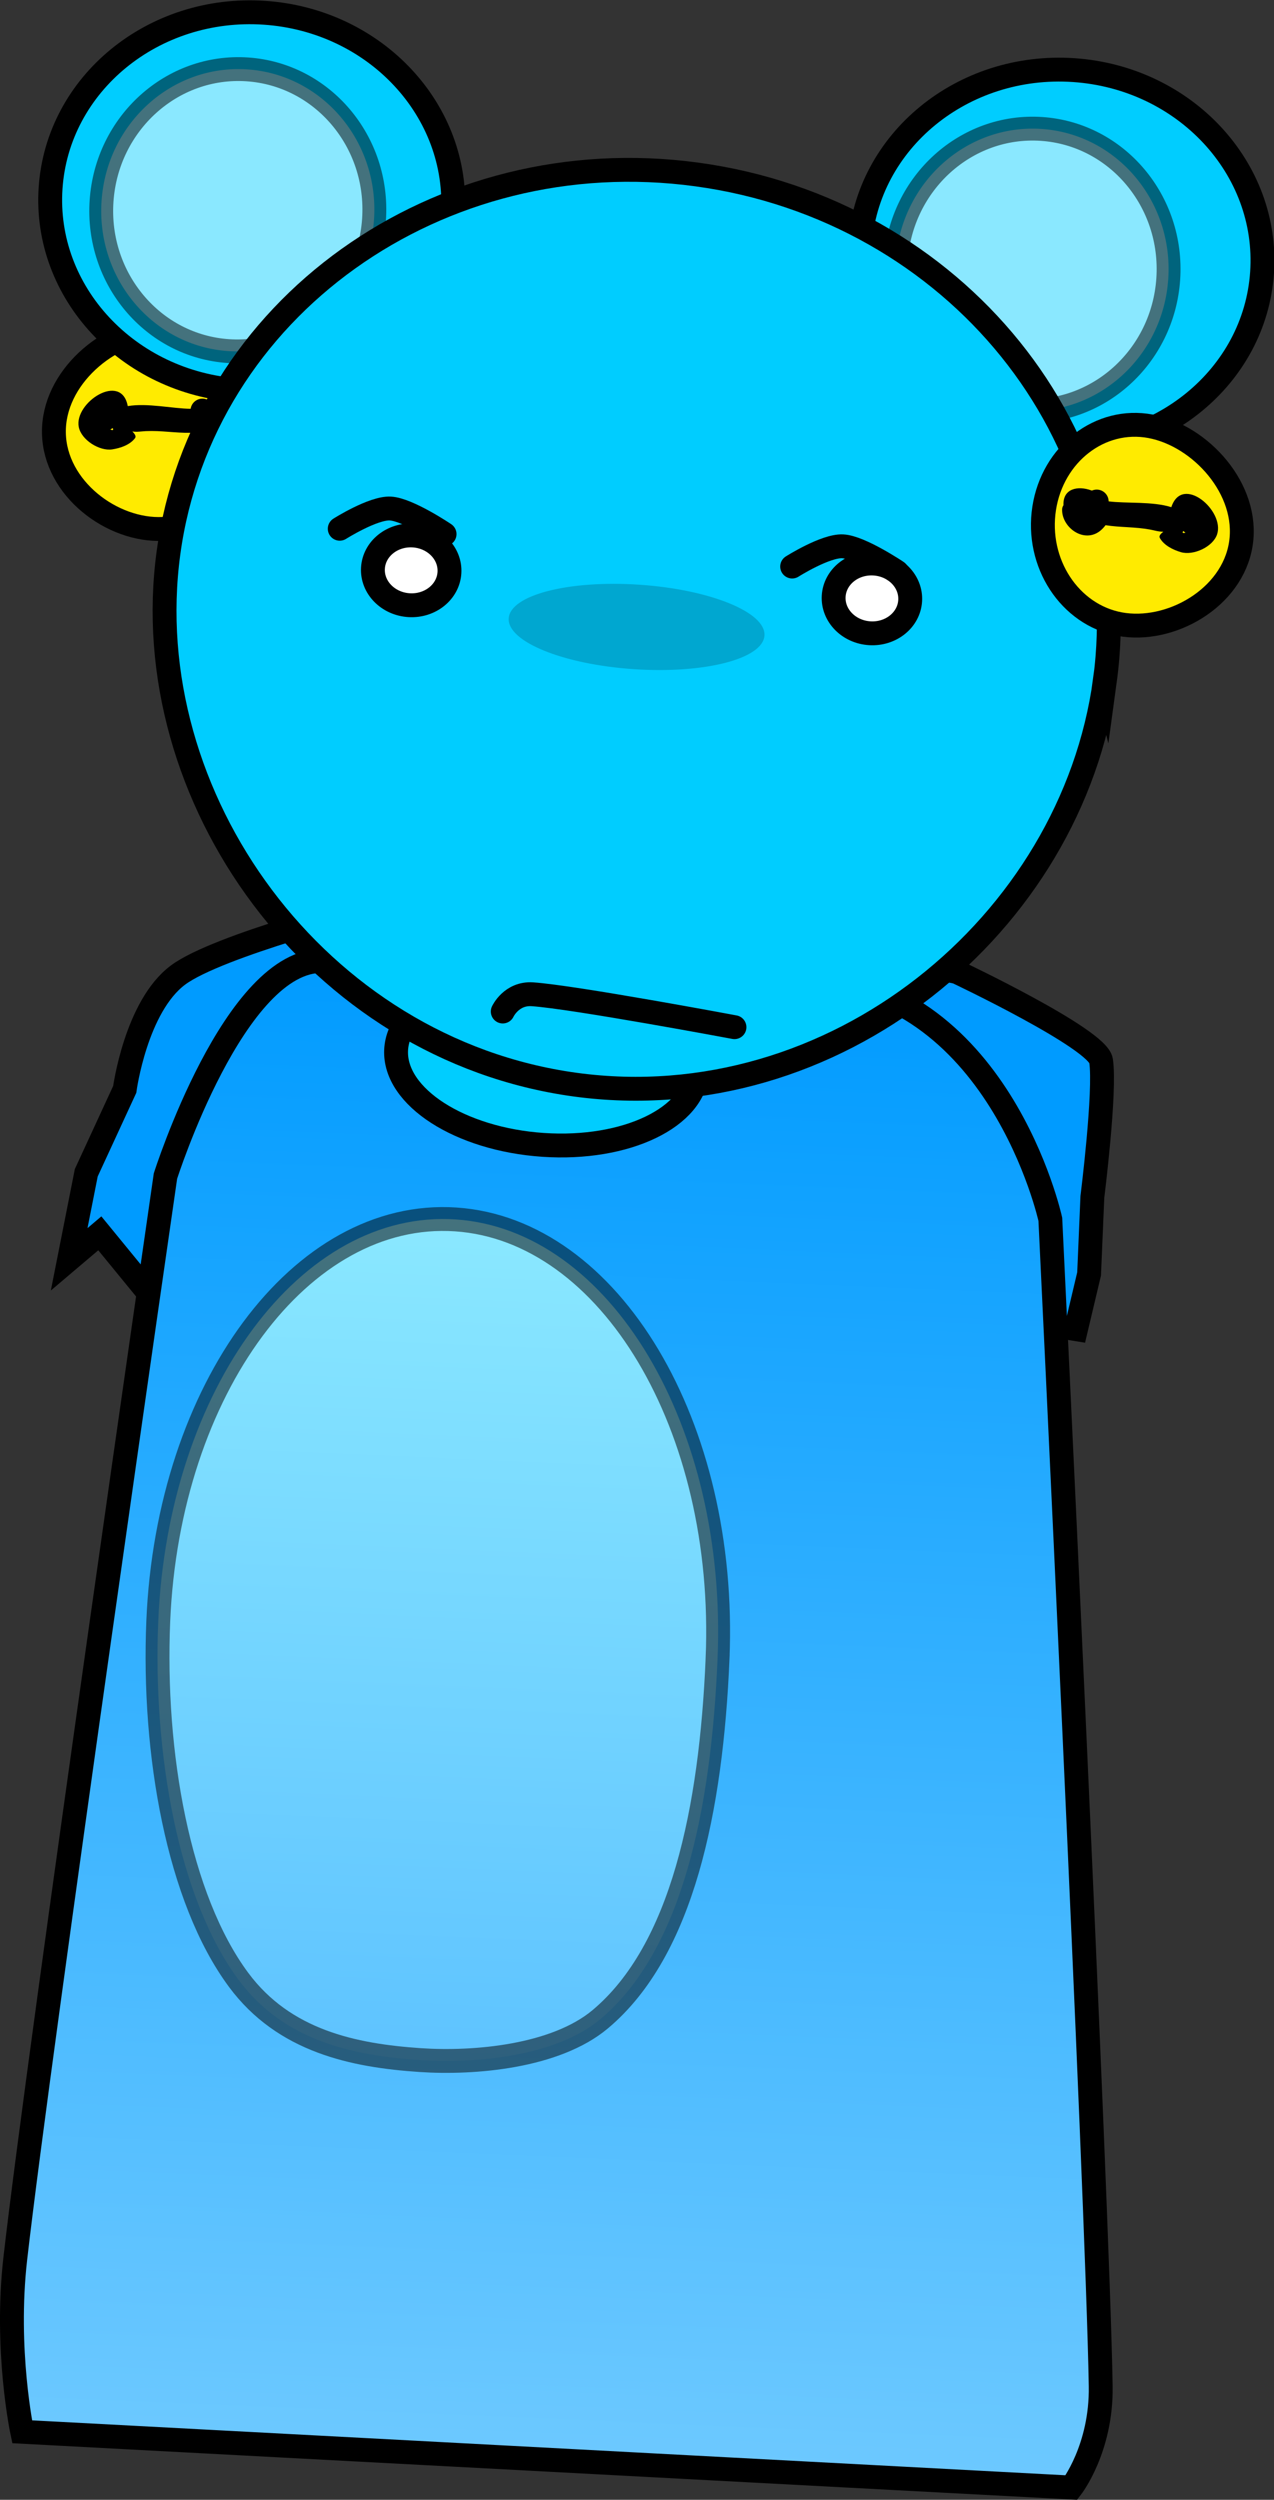 <svg version="1.1" xmlns="http://www.w3.org/2000/svg" xmlns:xlink="http://www.w3.org/1999/xlink" width="133.471" height="261.794" viewBox="0,0,133.471,261.794"><rect x="0" y="0" width="133.471" height="261.794" fill="#333333" stroke="none"/><defs><linearGradient x1="331.606" y1="182.583" x2="324.92" y2="339.938" gradientUnits="userSpaceOnUse" id="color-1"><stop offset="0" stop-color="#009bff"/><stop offset="1" stop-color="#6dc9ff"/></linearGradient><linearGradient x1="160.572" y1="101.409" x2="160.524" y2="102.538" gradientUnits="userSpaceOnUse" id="color-2"><stop offset="0" stop-color="#878787"/><stop offset="1" stop-color="#848484"/></linearGradient><linearGradient x1="314.906" y1="209.227" x2="311.166" y2="297.266" gradientUnits="userSpaceOnUse" id="color-3"><stop offset="0" stop-color="#8ae8ff"/><stop offset="1" stop-color="#5ec3ff"/></linearGradient></defs><g transform="translate(-267.157,-81.519)"><g stroke-miterlimit="10"><g stroke-linecap="butt"><path d="M283.85,115.948c5.343,-0.263 9.764,4.217 9.874,10.006c0.111,5.789 -4.131,10.695 -9.474,10.957c-5.343,0.263 -11.334,-4.244 -11.445,-10.032c-0.111,-5.789 5.702,-10.668 11.044,-10.931z" fill="#ffeb00" stroke="#000000" stroke-width="2.5"/><path d="M278.958,126.351c-0.083,0.054 -0.165,0.105 -0.245,0.154c0.206,0.083 0.351,0.082 0.285,-0.073c-0.011,-0.027 -0.025,-0.053 -0.039,-0.08zM280.541,124.051c2.029,-0.355 4.766,0.27 6.589,0.279c0.011,-0.075 0.03,-0.149 0.055,-0.223c0.226,-0.652 0.938,-0.998 1.59,-0.772c0.086,0.03 0.168,0.068 0.243,0.114c0.029,-0.006 0.058,-0.011 0.087,-0.015c1.444,-0.315 2.972,0.206 2.659,1.932c0.068,0.139 0.102,0.287 0.085,0.449c-0.215,1.984 -3.038,3.417 -4.495,1.401c-0.091,-0.126 -0.17,-0.25 -0.238,-0.372c-1.576,0.033 -3.074,-0.252 -4.682,-0.175c-0.468,0.022 -0.949,0.117 -1.408,0.032c0.225,0.25 0.437,0.496 0.27,0.713c-0.538,0.701 -1.507,1.031 -2.38,1.167c-1.333,0.207 -3.241,-0.982 -3.507,-2.345c-0.499,-2.564 4.466,-5.8 5.132,-2.186z" fill="#000000" stroke="none" stroke-width="0.5"/></g><path d="M294.866,82.856c11.638,0.787 20.474,10.277 19.736,21.198c-0.738,10.921 -10.771,19.136 -22.409,18.349c-11.638,-0.787 -20.474,-10.277 -19.736,-21.198c0.738,-10.921 10.771,-19.136 22.409,-18.349z" fill="#00cdff" stroke="#000000" stroke-width="2.5" stroke-linecap="butt"/><path d="M293.066,88.785c7.883,0.533 13.827,7.569 13.276,15.716c-0.551,8.147 -7.387,14.319 -15.27,13.787c-7.883,-0.533 -13.827,-7.569 -13.276,-15.716c0.551,-8.147 7.387,-14.319 15.27,-13.787z" fill="#8ae8ff" stroke-opacity="0.51" stroke="#000000" stroke-width="2.5" stroke-linecap="butt"/><path d="M399.378,110.059c-0.738,10.921 -10.771,19.136 -22.409,18.349c-11.638,-0.787 -20.474,-10.277 -19.736,-21.198c0.738,-10.921 10.771,-19.136 22.409,-18.349c11.638,0.787 20.474,10.277 19.736,21.198z" fill="#00cdff" stroke="#000000" stroke-width="2.5" stroke-linecap="butt"/><path d="M389.55,110.737c-0.551,8.147 -7.387,14.319 -15.27,13.787c-7.883,-0.533 -13.827,-7.569 -13.276,-15.716c0.551,-8.147 7.387,-14.319 15.27,-13.787c7.883,0.533 13.827,7.569 13.276,15.716z" fill="#8ae8ff" stroke-opacity="0.51" stroke="#000000" stroke-width="2.5" stroke-linecap="butt"/><path d="M347.603,179.221l19.803,4.094c0,0 14.756,6.982 15.104,9.286c0.484,3.207 -0.911,14.27 -0.911,14.27l-0.342,8.06l-1.371,5.786l-5.868,-0.948l-2.501,5.894l-14.519,-2.635l-11.682,3.436l-16.99,-4.088l-16.179,3.316l-15.423,-7.84l-12.423,0.998l-6.687,-8.168l-3.211,2.722l1.792,-9.065l4.029,-8.73c0,0 1.166,-8.698 5.593,-11.984c4.178,-3.102 20.264,-7.212 20.264,-7.212l17.769,-1.004z" fill="#009bff" stroke="#000000" stroke-width="2.5" stroke-linecap="round"/><path d="M269.478,336.191c0,0 -1.815,-8.543 -0.719,-18.138c2.542,-22.267 15.732,-113.366 15.732,-113.366c0,0 7.241,-22.789 16.516,-22.529c9.211,0.258 31.03,1.228 50.101,1.763c20.685,0.579 26.087,25.292 26.087,25.292c0,0 4.948,102.37 5.278,122.194c0.109,6.548 -3.069,10.624 -3.069,10.624z" fill="url(#color-1)" stroke="#000000" stroke-width="2.5" stroke-linecap="butt"/><path d="M270.034,190.75z" fill="url(#color-2)" stroke="#000000" stroke-width="2.5" stroke-linecap="butt"/><path d="M342.333,255.226c-0.669,15.753 -3.679,30.542 -12.289,37.76c-4.678,3.922 -13.183,4.664 -18.879,4.279c-6.956,-0.47 -14.243,-1.974 -19.009,-8.399c-6.32,-8.519 -9.006,-23.741 -8.417,-37.601c1.033,-24.311 14.987,-43.133 31.167,-42.039c16.18,1.094 28.459,21.688 27.426,45.999z" fill="url(#color-3)" stroke-opacity="0.51" stroke="#000000" stroke-width="2.5" stroke-linecap="butt"/><path d="M340.205,193.643c-0.207,4.883 -7.438,8.364 -16.151,7.775c-8.712,-0.589 -15.607,-5.025 -15.399,-9.908c0.207,-4.883 7.438,-8.364 16.151,-7.775c8.712,0.589 15.607,5.025 15.399,9.908z" fill="#00cdff" stroke="#000000" stroke-width="2.5" stroke-linecap="butt"/><path d="M382.914,152.779c-3.486,25.57 -28.409,46.024 -55.5,42.331c-27.091,-3.694 -46.091,-30.137 -42.604,-55.707c3.486,-25.57 28.274,-43.304 55.365,-39.61c27.091,3.694 46.226,27.417 42.739,52.987z" fill="#00cdff" stroke="#000000" stroke-width="2.5" stroke-linecap="butt"/><path d="M347.247,148.082c-0.165,2.443 -6.298,4.017 -13.697,3.517c-7.4,-0.5 -13.264,-2.886 -13.099,-5.328c0.165,-2.443 6.298,-4.017 13.697,-3.517c7.4,0.5 13.264,2.886 13.099,5.328z" fill-opacity="0.184" fill="#000000" stroke="none" stroke-width="0" stroke-linecap="butt"/><path d="M319.828,187.452c0,0 0.906,-1.955 3.108,-1.806c4.333,0.293 21.168,3.447 21.168,3.447" fill="none" stroke="#000000" stroke-width="2.5" stroke-linecap="round"/><g stroke-linecap="butt"><path d="M387.682,126.161c5.259,0.979 10.362,6.596 9.473,12.318c-0.889,5.721 -7.432,9.38 -12.691,8.401c-5.259,-0.979 -8.802,-6.411 -7.913,-12.133c0.889,-5.721 5.872,-9.565 11.131,-8.586z" fill="#ffeb00" stroke="#000000" stroke-width="2.5"/><path d="M391.13,137.128c-0.018,0.025 -0.035,0.049 -0.05,0.074c-0.087,0.145 0.057,0.166 0.272,0.111c-0.073,-0.059 -0.147,-0.121 -0.222,-0.185zM389.871,134.635c1.146,-3.491 5.631,0.383 4.791,2.857c-0.446,1.315 -2.497,2.236 -3.79,1.852c-0.847,-0.252 -1.762,-0.71 -2.201,-1.476c-0.136,-0.237 0.107,-0.453 0.364,-0.67c-0.467,0.022 -0.93,-0.136 -1.391,-0.221c-1.584,-0.292 -3.106,-0.212 -4.663,-0.456c-0.084,0.111 -0.179,0.224 -0.286,0.336c-1.715,1.802 -4.32,0.002 -4.266,-1.994c0.004,-0.164 0.058,-0.306 0.144,-0.434c-0.078,-1.753 1.507,-2.063 2.895,-1.557c0.028,0.007 0.056,0.016 0.084,0.026c0.081,-0.035 0.166,-0.062 0.256,-0.081c0.677,-0.136 1.336,0.302 1.472,0.979c0.015,0.077 0.023,0.153 0.025,0.229c1.807,0.236 4.604,-0.015 6.566,0.61z" fill="#000000" stroke="none" stroke-width="0.5"/></g><path d="M314.243,141.487c-0.12,2.016 -2.011,3.544 -4.224,3.412c-2.213,-0.132 -3.91,-1.873 -3.789,-3.889c0.12,-2.016 2.011,-3.544 4.224,-3.412c2.213,0.132 3.909,1.873 3.789,3.889z" fill="#ffffff" stroke="#000000" stroke-width="2.5" stroke-linecap="butt"/><path d="M362.511,144.427c-0.12,2.016 -2.011,3.544 -4.224,3.412c-2.213,-0.132 -3.909,-1.873 -3.789,-3.889c0.12,-2.016 2.011,-3.544 4.224,-3.412c2.213,0.132 3.909,1.873 3.789,3.889z" fill="#ffffff" stroke="#000000" stroke-width="2.5" stroke-linecap="butt"/><path d="M302.75,136.894c0,0 3.496,-2.211 5.297,-2.119c1.858,0.095 5.686,2.678 5.686,2.678" fill="none" stroke="#000000" stroke-width="2.5" stroke-linecap="round"/><path d="M350.147,140.852c0,0 3.496,-2.211 5.297,-2.119c1.858,0.095 5.686,2.678 5.686,2.678" fill="none" stroke="#000000" stroke-width="2.5" stroke-linecap="round"/></g></g></svg>